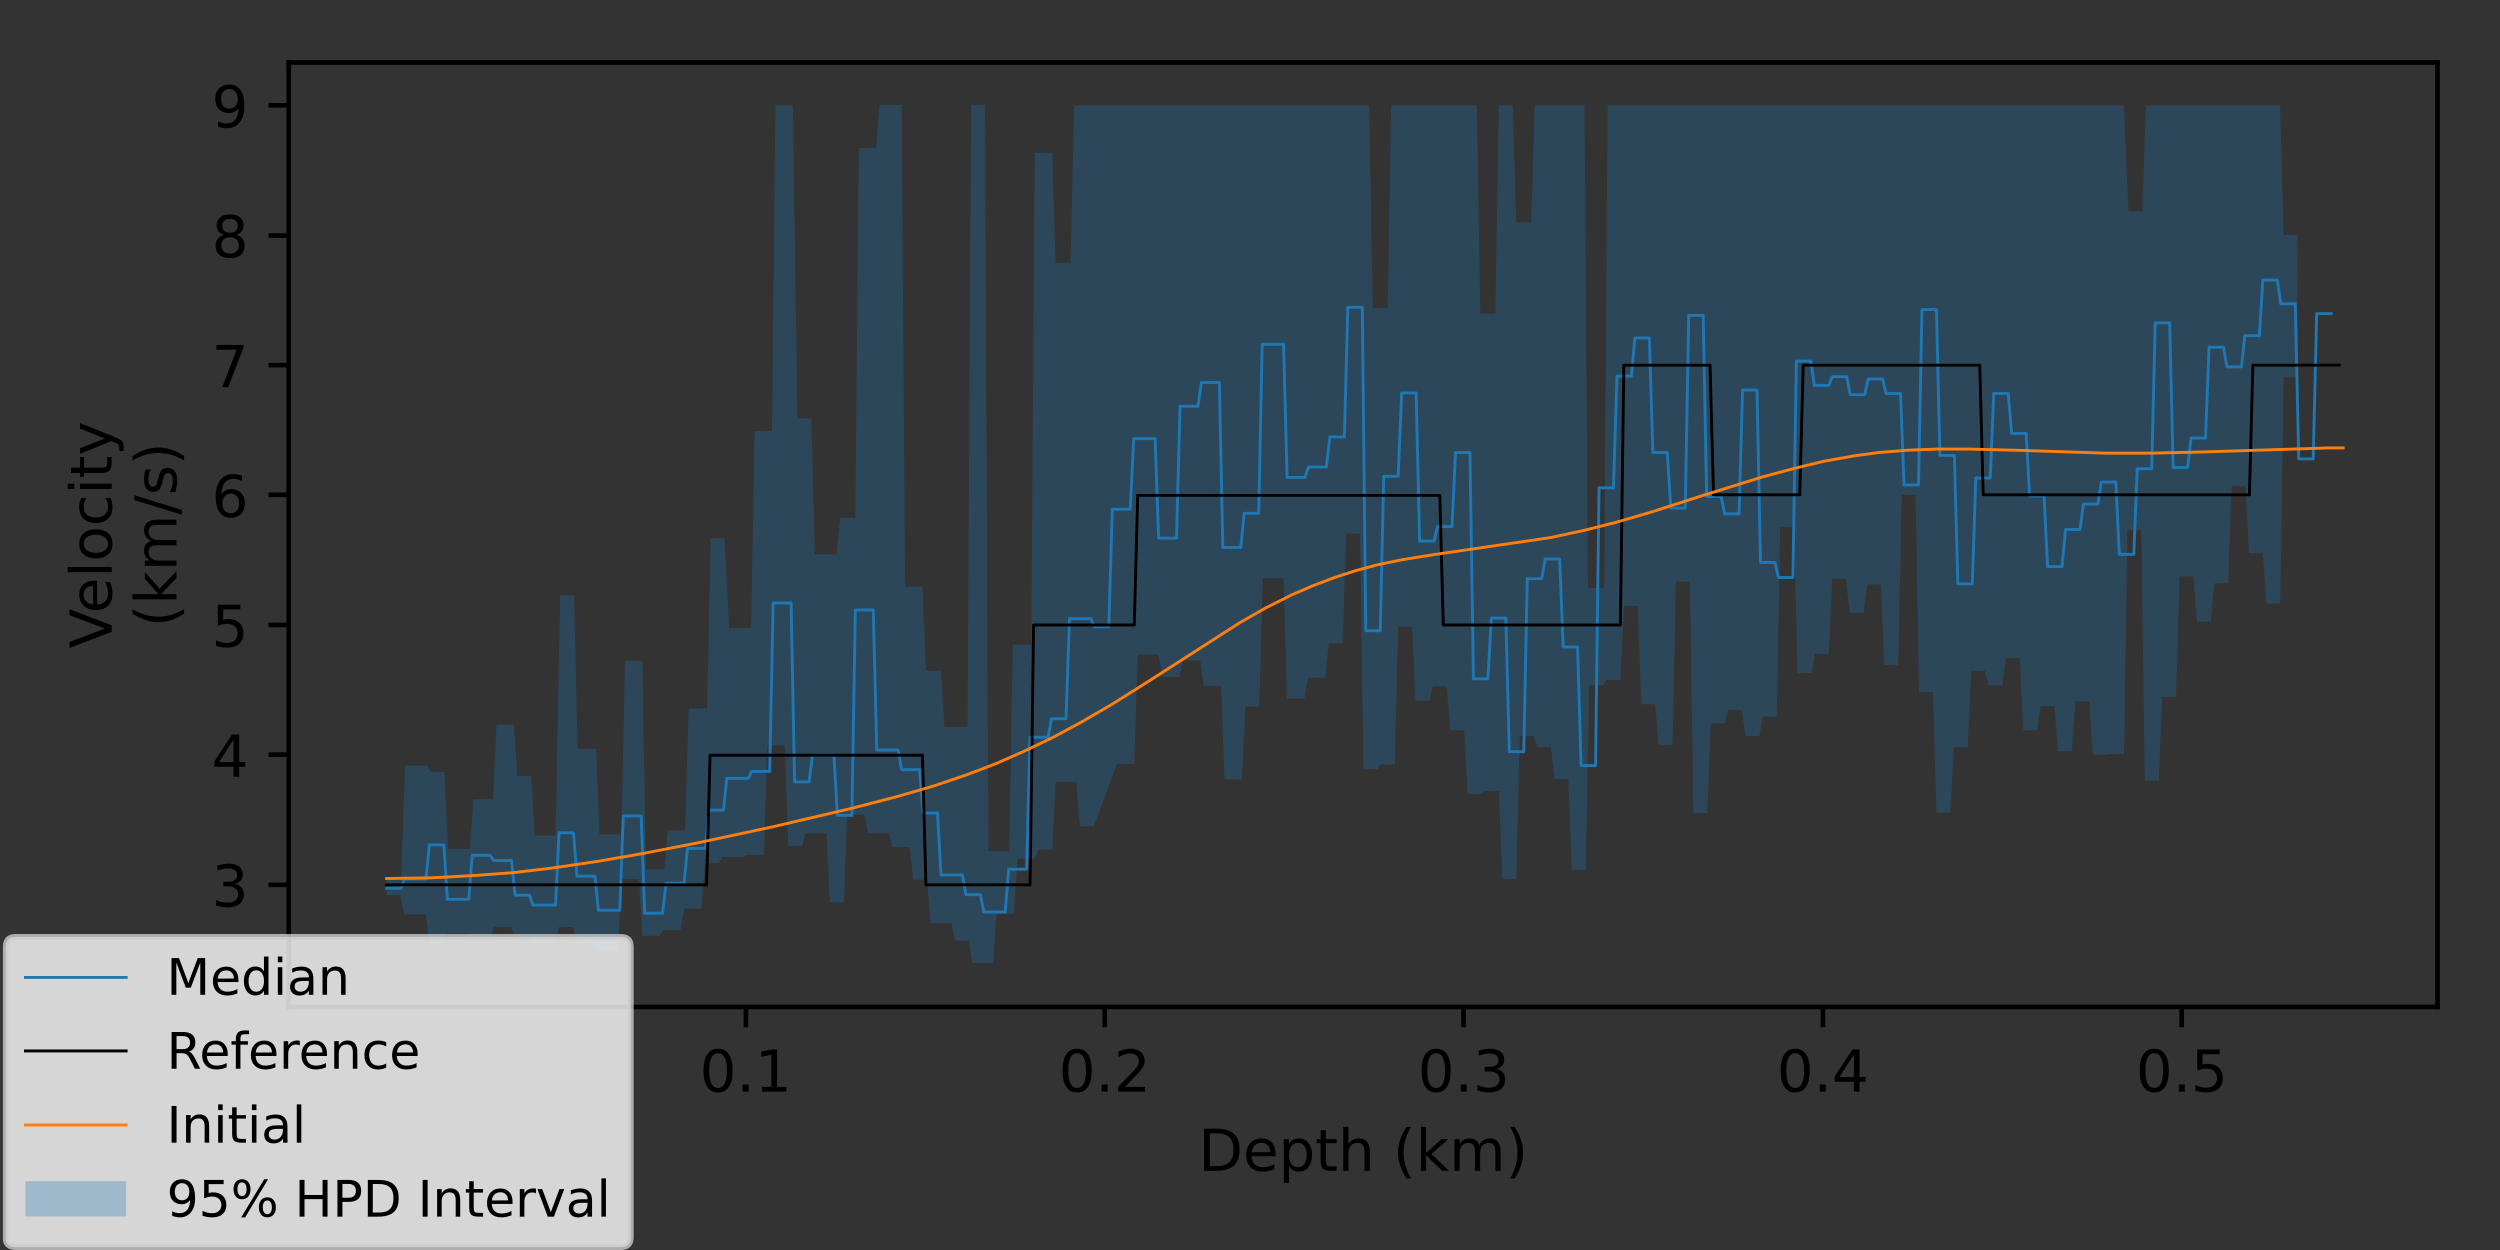 <?xml version="1.0" encoding="utf-8"?>
<!-- Generator: Adobe Illustrator 24.3.0, SVG Export Plug-In . SVG Version: 6.00 Build 0)  -->
<svg version="1.1" id="Layer_1" xmlns="http://www.w3.org/2000/svg" xmlns:xlink="http://www.w3.org/1999/xlink" x="0px" y="0px"
	 viewBox="0 0 432 216" style="enable-background:new 0 0 432 216;" xml:space="preserve">
<rect x="0" y="0" width="432" height="216" fill="#333333" stroke="none"/>
<style type="text/css">
	.st0{fill:none;}
	.st1{clip-path:url(#SVGID_2_);fill:#1F77B4;fill-opacity:0.3;}
	.st2{stroke:#000000;stroke-width:0.8;stroke-linejoin:round;}
	.st3{clip-path:url(#SVGID_4_);fill:none;stroke:#1F77B4;stroke-width:0.5;stroke-linecap:square;stroke-linejoin:round;}
	.st4{clip-path:url(#SVGID_6_);fill:none;stroke:#000000;stroke-width:0.5;stroke-linecap:square;stroke-linejoin:round;}
	.st5{clip-path:url(#SVGID_8_);fill:none;stroke:#FF7F0E;stroke-width:0.5;stroke-linecap:square;stroke-linejoin:round;}
	.st6{fill:none;stroke:#000000;stroke-width:0.8;stroke-linecap:square;}
	.st7{opacity:0.8;fill:#FFFFFF;stroke:#CCCCCC;enable-background:new    ;}
	.st8{fill:none;stroke:#1F77B4;stroke-width:0.5;stroke-linecap:square;stroke-linejoin:round;}
	.st9{fill:none;stroke:#000000;stroke-width:0.5;stroke-linecap:square;stroke-linejoin:round;}
	.st10{fill:none;stroke:#FF7F0E;stroke-width:0.5;stroke-linecap:square;stroke-linejoin:round;}
	.st11{opacity:0.3;fill:#1F77B4;enable-background:new    ;}
</style>
<g id="figure_1">
	<g id="patch_1">
		<path class="st0" d="M0,216h432V0H0V216z"/>
	</g>
	<g id="axes_1">
		<g id="patch_2">
			<path class="st0" d="M49.9,174h371.3V10.8H49.9V174z"/>
		</g>
		<g id="PolyCollection_1">
			<g>
				<defs>
					<rect id="SVGID_1_" x="49.9" y="10.8" width="371.3" height="163.2"/>
				</defs>
				<clipPath id="SVGID_2_">
					<use xlink:href="#SVGID_1_"  style="overflow:visible;"/>
				</clipPath>
				<path class="st1" d="M66.8,152v2.7h0.6h0.6h0.6h0.6l0.6,3.3h0.6h0.6h0.6h0.6H73h0.6l0.6,5h0.6h0.6h0.6h0.6l0.6-1.7H78h0.6h0.6
					h0.6h0.6h0.6l0.6,0.8h0.6H83h0.6h0.6h0.6l0.6-1.9h0.6h0.6h0.6h0.6h0.6l0.6,1.9h0.6h0.6h0.6h0.6l0.6,0.7h0.6h0.6h0.6h0.6h0.6H96
					l0.6-2.6h0.6h0.6h0.6h0.6l0.6,2.6h0.6h0.6h0.6h0.6h0.6l0.6,1.5h0.6h0.6h0.6h0.6h0.6h0.6l0.6-12.4h0.6h0.6h0.6h0.6h0.6l0.6,9.8
					h0.6h0.6h0.6h0.6h0.6l0.6-1h0.6h0.6h0.6h0.6h0.6l0.6-3.7h0.6h0.6h0.6h0.6h0.6l0.6-7.9h0.6h0.6h0.6h0.6l0.6-1h0.6h0.6h0.6h0.6
					h0.6h0.6l0.6-0.4h0.6h0.6h0.6h0.6h0.6l0.6-18.9h0.6h0.6h0.6h0.6h0.6l0.6,17.4h0.6h0.6h0.6h0.6l0.6-2.2h0.6h0.6h0.6h0.6h0.6h0.6
					l0.6,11.9h0.6h0.6h0.6h0.6l0.6-15.1h0.6h0.6h0.6h0.6h0.6l0.6,3.2h0.6h0.6h0.6h0.6h0.6h0.6l0.6,2.4h0.6h0.6h0.6h0.6h0.6l0.6,5.6
					h0.6h0.6h0.6h0.6l0.6,7.5h0.6h0.6h0.6h0.6h0.6h0.6l0.6,3h0.6h0.6h0.6h0.6l0.6,3.9h0.6h0.6h0.6h0.6h0.6h0.6l0.6-8.5h0.6h0.6h0.6
					h0.6h0.6l0.6-9.5h0.6h0.6h0.6h0.6h0.6l0.6-1.6h0.6h0.6h0.6h0.6l0.6-11.7h0.6h0.6h0.6h0.6h0.6h0.6l0.6,7.7h0.6h0.6h0.6h0.6
					L193,132h0.6h0.6h0.6h0.6h0.6l0.6-18.9h0.6h0.6h0.6h0.6h0.6h0.6l0.6,3.9h0.6h0.6h0.6h0.6h0.6l0.6-2.9h0.6h0.6h0.6h0.6h0.6
					l0.6,4.4h0.6h0.6h0.6h0.6h0.6l0.6,16.2h0.6h0.6h0.6h0.6h0.6l0.6-12.6h0.6h0.6h0.6h0.6l0.6-22.2h0.6h0.6h0.6h0.6h0.6h0.6
					l0.6,20.8h0.6h0.6h0.6h0.6h0.6l0.6-3.6h0.6h0.6h0.6h0.6h0.6l0.6-5.9h0.6h0.6h0.6h0.6l0.6-19h0.6h0.6h0.6h0.6l0.6,40.7h0.6h0.6
					h0.6h0.6l0.6-0.8h0.6h0.6h0.6h0.6l0.6-23.8h0.6h0.6h0.6h0.6l0.6,12.8h0.6h0.6h0.6h0.6l0.6-2.5h0.6h0.6h0.6h0.6l0.6,7.6h0.6h0.6
					h0.6h0.6l0.6,11h0.6h0.6h0.6h0.6l0.6-0.5h0.6h0.6h0.6h0.6l0.6,15.2h0.6h0.6h0.6h0.6l0.6-24.7h0.6h0.6h0.6h0.6l0.6,1.9h0.6h0.6
					h0.6h0.6l0.6,5.5h0.6h0.6h0.6h0.6l0.6,15.7h0.6h0.6h0.6h0.6l0.6-31.9h0.6h0.6h0.6h0.6l0.6-0.9h0.6h0.6h0.6h0.6l0.6-12.8h0.6h0.6
					h0.6h0.6l0.6,17h0.6h0.6h0.6h0.6l0.6,7h0.6h0.6h0.6h0.6l0.6-28.2h0.6h0.6h0.6h0.6l0.6,40h0.6h0.6h0.6h0.6l0.6-15.5h0.6h0.6h0.6
					h0.6l0.6-2.3h0.6h0.6h0.6h0.6l0.6,4.5h0.6h0.6h0.6h0.6l0.6-3.4h0.6h0.6h0.6h0.6l0.6-32.7h0.6h0.6h0.6h0.6l0.6,25.2h0.6h0.6h0.6
					h0.6l0.6-3.3h0.6h0.6h0.6h0.6l0.6-13h0.6h0.6h0.6h0.6l0.6,5.9h0.6h0.6h0.6h0.6l0.6-4.9h0.6h0.6h0.6h0.6l0.6,13.9h0.6h0.6h0.6
					h0.6l0.6-29.4h0.6h0.6h0.6h0.6l0.6,34.1h0.6h0.6h0.6h0.6l0.6,20.8h0.6h0.6h0.6h0.6l0.6-11.3h0.6h0.6h0.6h0.6l0.6-13.2h0.6h0.6
					h0.6h0.6l0.6,2.5h0.6h0.6h0.6h0.6l0.6-4.7h0.6h0.6h0.6h0.6l0.6,12.5h0.6h0.6h0.6h0.6l0.6-4.2h0.6h0.6h0.6h0.6l0.6,7.8h0.6h0.6
					h0.6h0.6l0.6-8.6h0.6h0.6h0.6h0.6l0.6,9.2h0.6h0.6h0.6h0.6l0.6-0.1h0.6h0.6h0.6h0.6l0.6-38.7h0.6h0.6h0.6h0.6l0.6,43.3h0.6h0.6
					h0.6h0.6l0.6-14.5h0.6h0.6h0.6h0.6l0.6-20.8h0.6h0.6h0.6h0.6l0.6,7.8h0.6h0.6h0.6h0.6l0.6-6.6h0.6h0.6h0.6h0.6l0.6-16.8h0.6h0.6
					h0.6h0.6l0.6,11.6h0.6h0.6h0.6h0.6l0.6,8.7h0.6h0.6h0.6h0.6l0.6-39.1h0.6h0.6h0.6h0.6V40.6l0,0h-0.6h-0.6h-0.6h-0.6l-0.6-22.4
					h-0.6H400h-0.6h-0.6l-0.6,0h-0.6h-0.6h-0.6h-0.6l-0.6,0h-0.6h-0.6h-0.6h-0.6l-0.6,0h-0.6h-0.6H390h-0.6l-0.6,0h-0.6h-0.6h-0.6
					h-0.6l-0.6,0h-0.6h-0.6h-0.6h-0.6l-0.6,0h-0.6h-0.6h-0.6h-0.6l-0.6,0h-0.6h-0.6h-0.6H377l-0.6,0h-0.6h-0.6h-0.6h-0.6l-0.6,0
					h-0.6H372h-0.6h-0.6l-0.6,18.3h-0.6h-0.6h-0.6h-0.6L367,18.2h-0.6h-0.6h-0.6h-0.6l-0.6,0h-0.6h-0.6h-0.6h-0.6l-0.6,0h-0.6h-0.6
					h-0.6h-0.6l-0.6,0h-0.6h-0.6h-0.6h-0.6l-0.6,0H354h-0.6h-0.6h-0.6l-0.6,0h-0.6h-0.6h-0.6H349l-0.6,0h-0.6h-0.6h-0.6h-0.6l-0.6,0
					h-0.6H344h-0.6h-0.6l-0.6,0h-0.6h-0.6h-0.6h-0.6l-0.6,0h-0.6h-0.6h-0.6h-0.6l-0.6,0h-0.6h-0.6h-0.6h-0.6l-0.6,0h-0.6h-0.6H331
					h-0.6l-0.6,0h-0.6h-0.6h-0.6h-0.6l-0.6,0H326h-0.6h-0.6h-0.6l-0.6,0h-0.6h-0.6h-0.6H321l-0.6,0h-0.6h-0.6h-0.6h-0.6l-0.6,0h-0.6
					h-0.6h-0.6h-0.6l-0.6,0h-0.6H313h-0.6h-0.6l-0.6,0h-0.6h-0.6h-0.6h-0.6l-0.6,0h-0.6h-0.6h-0.6h-0.6l-0.6,0h-0.6h-0.6H303h-0.6
					l-0.6,0h-0.6h-0.6h-0.6h-0.6l-0.6,0H298h-0.6h-0.6h-0.6l-0.6,0h-0.6h-0.6h-0.6h-0.6l-0.6,0h-0.6h-0.6h-0.6H290l-0.6,0h-0.6h-0.6
					h-0.6h-0.6l-0.6,0h-0.6H285h-0.6h-0.6l-0.6,0h-0.6h-0.6h-0.6h-0.6l-0.6,0h-0.6h-0.6h-0.6h-0.6l-0.6,83.4h-0.6h-0.6H275h-0.6
					l-0.6-83.4h-0.6h-0.6h-0.6h-0.6l-0.6,0h-0.6h-0.6h-0.6h-0.6l-0.6,0H267h-0.6h-0.6h-0.6l-0.6,20.2h-0.6h-0.6h-0.6H262l-0.6-20.2
					h-0.6h-0.6h-0.6h-0.6l-0.6,36h-0.6H257h-0.6h-0.6l-0.6-36h-0.6h-0.6h-0.6h-0.6l-0.6,0h-0.6h-0.6h-0.6h-0.6l-0.6,0h-0.6h-0.6
					h-0.6h-0.6l-0.6,0h-0.6h-0.6H244h-0.6l-0.6,0h-0.6h-0.6h-0.6h-0.6l-0.6,35H239h-0.6h-0.6h-0.6l-0.6-35h-0.6h-0.6h-0.6H234
					l-0.6,0h-0.6h-0.6h-0.6h-0.6l-0.6,0h-0.6H229h-0.6h-0.6h-0.6l-0.6,0h-0.6h-0.6h-0.6h-0.6h-0.6l-0.6,0h-0.6h-0.6H221h-0.6h-0.6
					h-0.6l-0.6,0h-0.6h-0.6h-0.6H216l-0.6,0h-0.6h-0.6h-0.6h-0.6h-0.6l-0.6,0H211h-0.6h-0.6h-0.6h-0.6l-0.6,0h-0.6h-0.6H206h-0.6
					h-0.6l-0.6,0h-0.6h-0.6h-0.6h-0.6h-0.6l-0.6,0h-0.6h-0.6h-0.6H198h-0.6h-0.6l-0.6,0h-0.6h-0.6h-0.6h-0.6H193l-0.6,0h-0.6h-0.6
					h-0.6h-0.6l-0.6,0h-0.6H188h-0.6h-0.6h-0.6h-0.6l-0.6,27.2h-0.6h-0.6H183h-0.6l-0.6-19h-0.6h-0.6h-0.6h-0.6h-0.6l-0.6,85h-0.6
					h-0.6h-0.6h-0.6H175l-0.6,35.7h-0.6h-0.6h-0.6h-0.6h-0.6h-0.6l-0.6-129h-0.6h-0.6h-0.6h-0.6l-0.6,107.5h-0.6h-0.6H165h-0.6h-0.6
					h-0.6l-0.6-9.7h-0.6h-0.6h-0.6H160l-0.6-14.5h-0.6h-0.6h-0.6h-0.6h-0.6l-0.6-83.3h-0.6h-0.6h-0.6h-0.6h-0.6H152l-0.6,7.5h-0.6
					h-0.6h-0.6h-0.6h-0.6l-0.6,63.9H147h-0.6h-0.6h-0.6l-0.6,6.3h-0.6h-0.6h-0.6H142h-0.6h-0.6l-0.6-23.5h-0.6h-0.6h-0.6h-0.6
					L137,18.2h-0.6h-0.6h-0.6h-0.6h-0.6l-0.6,56.3h-0.6h-0.6h-0.6h-0.6h-0.6l-0.6,34H129h-0.6h-0.6h-0.6h-0.6h-0.6L125.2,93h-0.6
					H124h-0.6h-0.6l-0.6,29.4h-0.6h-0.6h-0.6h-0.6H119l-0.6,21.1h-0.6h-0.6h-0.6h-0.6h-0.6l-0.6,6.7H114h-0.6h-0.6h-0.6h-0.6
					l-0.6-36h-0.6h-0.6h-0.6h-0.6h-0.6l-0.6,30h-0.6H106h-0.6h-0.6h-0.6h-0.6l-0.6-14.8h-0.6h-0.6H101h-0.6h-0.6l-0.6-26.5h-0.6
					h-0.6h-0.6h-0.6L96,144.4h-0.6h-0.6h-0.6h-0.6h-0.6h-0.6l-0.6-10.3h-0.6h-0.6h-0.6h-0.6l-0.6-8.9h-0.6h-0.6h-0.6h-0.6h-0.6
					l-0.6,12.9h-0.6h-0.6H83h-0.6h-0.6l-0.6,8.6h-0.6h-0.6h-0.6h-0.6H78h-0.6l-0.6-13.3h-0.6h-0.6h-0.6h-0.6l-0.6-1.1H73h-0.6h-0.6
					h-0.6h-0.6h-0.6L69.3,152h-0.6h-0.6h-0.6H66.8z"/>
			</g>
		</g>
		<g id="matplotlib.axis_1">
			<g id="xtick_2">
				<g id="line2d_2">
					<g>
						<g>
							<path id="mcd64586c97_1_" class="st2" d="M128.9,174v3.5"/>
						</g>
					</g>
				</g>
				<g id="text_2">
					<g transform="translate(120.901 188.638)scale(0.1 -0.1)">
						<g>
							<path id="DejaVuSans-48_2_" d="M31.8,66.4c-5.1,0-8.9-2.5-11.5-7.5c-2.6-5-3.8-12.5-3.8-22.5c0-10,1.3-17.5,3.8-22.5
								c2.6-5,6.4-7.5,11.5-7.5c5.1,0,8.9,2.5,11.5,7.5c2.6,5,3.8,12.5,3.8,22.5c0,10-1.3,17.5-3.8,22.5
								C40.7,63.9,36.9,66.4,31.8,66.4z M31.8,74.2c8.2,0,14.4-3.2,18.7-9.7c4.3-6.5,6.5-15.8,6.5-28.1c0-12.3-2.2-21.6-6.5-28.1
								C46.2,1.8,40-1.4,31.8-1.4c-8.2,0-14.4,3.2-18.7,9.7c-4.3,6.5-6.5,15.8-6.5,28.1c0,12.3,2.2,21.7,6.5,28.1
								C17.4,71,23.6,74.2,31.8,74.2z"/>
						</g>
						<g>
							<path id="DejaVuSans-46_1_" d="M74.3,12.4h10.3V0H74.3V12.4z"/>
						</g>
						<g>
							<path id="DejaVuSans-49" d="M107.8,8.3h16.1v55.6l-17.5-3.5v9l17.4,3.5h9.9V8.3h16.1V0h-42V8.3z"/>
						</g>
					</g>
				</g>
			</g>
			<g id="xtick_3">
				<g id="line2d_3">
					<g>
						<g>
							<path id="mcd64586c97_2_" class="st2" d="M190.9,174v3.5"/>
						</g>
					</g>
				</g>
				<g id="text_3">
					<g transform="translate(182.944 188.638)scale(0.1 -0.1)">
						<g>
							<path id="DejaVuSans-48_3_" d="M31.8,66.4c-5.1,0-8.9-2.5-11.5-7.5c-2.6-5-3.8-12.5-3.8-22.5c0-10,1.3-17.5,3.8-22.5
								c2.6-5,6.4-7.5,11.5-7.5c5.1,0,8.9,2.5,11.5,7.5c2.6,5,3.8,12.5,3.8,22.5c0,10-1.3,17.5-3.8,22.5
								C40.7,63.9,36.9,66.4,31.8,66.4z M31.8,74.2c8.2,0,14.4-3.2,18.7-9.7c4.3-6.5,6.5-15.8,6.5-28.1c0-12.3-2.2-21.6-6.5-28.1
								C46.2,1.8,40-1.4,31.8-1.4c-8.2,0-14.4,3.2-18.7,9.7c-4.3,6.5-6.5,15.8-6.5,28.1c0,12.3,2.2,21.7,6.5,28.1
								C17.4,71,23.6,74.2,31.8,74.2z"/>
						</g>
						<g>
							<path id="DejaVuSans-46_2_" d="M74.3,12.4h10.3V0H74.3V12.4z"/>
						</g>
						<g>
							<path id="DejaVuSans-50" d="M114.6,8.3H149V0h-46.3v8.3c3.7,3.9,8.8,9.1,15.3,15.6c6.5,6.5,10.5,10.7,12.2,12.6
								c3.2,3.5,5.4,6.5,6.6,9c1.3,2.5,1.9,4.9,1.9,7.3c0,3.9-1.4,7-4.1,9.5c-2.7,2.4-6.3,3.7-10.6,3.7c-3.1,0-6.4-0.5-9.8-1.6
								c-3.4-1.1-7.1-2.7-11-4.9v10c4,1.6,7.7,2.8,11.1,3.6c3.5,0.8,6.6,1.2,9.5,1.2c7.6,0,13.6-1.9,18.1-5.7
								c4.5-3.8,6.7-8.8,6.7-15.1c0-3-0.6-5.8-1.7-8.5c-1.1-2.7-3.2-5.8-6.1-9.5c-0.8-0.9-3.4-3.7-7.8-8.2
								C128.7,22.7,122.5,16.4,114.6,8.3z"/>
						</g>
					</g>
				</g>
			</g>
			<g id="xtick_4">
				<g id="line2d_4">
					<g>
						<g>
							<path id="mcd64586c97_3_" class="st2" d="M252.9,174v3.5"/>
						</g>
					</g>
				</g>
				<g id="text_4">
					<g transform="translate(244.988 188.638)scale(0.1 -0.1)">
						<g>
							<path id="DejaVuSans-48_4_" d="M31.8,66.4c-5.1,0-8.9-2.5-11.5-7.5c-2.6-5-3.8-12.5-3.8-22.5c0-10,1.3-17.5,3.8-22.5
								c2.6-5,6.4-7.5,11.5-7.5c5.1,0,8.9,2.5,11.5,7.5c2.6,5,3.8,12.5,3.8,22.5c0,10-1.3,17.5-3.8,22.5
								C40.7,63.9,36.9,66.4,31.8,66.4z M31.8,74.2c8.2,0,14.4-3.2,18.7-9.7c4.3-6.5,6.5-15.8,6.5-28.1c0-12.3-2.2-21.6-6.5-28.1
								C46.2,1.8,40-1.4,31.8-1.4c-8.2,0-14.4,3.2-18.7,9.7c-4.3,6.5-6.5,15.8-6.5,28.1c0,12.3,2.2,21.7,6.5,28.1
								C17.4,71,23.6,74.2,31.8,74.2z"/>
						</g>
						<g>
							<path id="DejaVuSans-46_3_" d="M74.3,12.4h10.3V0H74.3V12.4z"/>
						</g>
						<g>
							<path id="DejaVuSans-51" d="M136,39.3c4.7-1,8.4-3.1,11-6.3c2.7-3.2,4-7.1,4-11.8c0-7.2-2.5-12.8-7.4-16.7
								c-4.9-3.9-12-5.9-21.1-5.9c-3.1,0-6.2,0.3-9.4,0.9c-3.2,0.6-6.6,1.5-10,2.7v9.5c2.7-1.6,5.7-2.8,9-3.6
								c3.3-0.8,6.7-1.2,10.2-1.2c6.2,0,10.9,1.2,14.1,3.7s4.9,6,4.9,10.6c0,4.3-1.5,7.7-4.5,10.1c-3,2.4-7.2,3.6-12.6,3.6h-8.5V43
								h8.9c4.8,0,8.6,1,11.1,2.9s3.9,4.7,3.9,8.4c0,3.7-1.3,6.6-4,8.6c-2.6,2-6.4,3-11.4,3c-2.7,0-5.6-0.3-8.7-0.9
								c-3.1-0.6-6.5-1.5-10.2-2.7v8.8c3.8,1,7.3,1.8,10.5,2.3c3.3,0.5,6.4,0.8,9.3,0.8c7.5,0,13.4-1.7,17.8-5.1
								c4.4-3.4,6.5-8,6.5-13.8c0-4-1.2-7.5-3.5-10.2S140.2,40.4,136,39.3z"/>
						</g>
					</g>
				</g>
			</g>
			<g id="xtick_5">
				<g id="line2d_5">
					<g>
						<g>
							<path id="mcd64586c97_4_" class="st2" d="M315,174v3.5"/>
						</g>
					</g>
				</g>
				<g id="text_5">
					<g transform="translate(307.031 188.638)scale(0.1 -0.1)">
						<g>
							<path id="DejaVuSans-48_5_" d="M31.8,66.4c-5.1,0-8.9-2.5-11.5-7.5c-2.6-5-3.8-12.5-3.8-22.5c0-10,1.3-17.5,3.8-22.5
								c2.6-5,6.4-7.5,11.5-7.5c5.1,0,8.9,2.5,11.5,7.5c2.6,5,3.8,12.5,3.8,22.5c0,10-1.3,17.5-3.8,22.5
								C40.7,63.9,36.9,66.4,31.8,66.4z M31.8,74.2c8.2,0,14.4-3.2,18.7-9.7c4.3-6.5,6.5-15.8,6.5-28.1c0-12.3-2.2-21.6-6.5-28.1
								C46.2,1.8,40-1.4,31.8-1.4c-8.2,0-14.4,3.2-18.7,9.7c-4.3,6.5-6.5,15.8-6.5,28.1c0,12.3,2.2,21.7,6.5,28.1
								C17.4,71,23.6,74.2,31.8,74.2z"/>
						</g>
						<g>
							<path id="DejaVuSans-46_4_" d="M74.3,12.4h10.3V0H74.3V12.4z"/>
						</g>
						<g>
							<path id="DejaVuSans-52" d="M133.2,64.3l-24.9-38.9h24.9V64.3z M130.6,72.9H143V25.4h10.4v-8.2H143V0h-9.8v17.2h-32.9v9.5
								L130.6,72.9z"/>
						</g>
					</g>
				</g>
			</g>
			<g id="xtick_6">
				<g id="line2d_6">
					<g>
						<g>
							<path id="mcd64586c97_5_" class="st2" d="M377,174v3.5"/>
						</g>
					</g>
				</g>
				<g id="text_6">
					<g transform="translate(369.074 188.638)scale(0.1 -0.1)">
						<g>
							<path id="DejaVuSans-48_6_" d="M31.8,66.4c-5.1,0-8.9-2.5-11.5-7.5c-2.6-5-3.8-12.5-3.8-22.5c0-10,1.3-17.5,3.8-22.5
								c2.6-5,6.4-7.5,11.5-7.5c5.1,0,8.9,2.5,11.5,7.5c2.6,5,3.8,12.5,3.8,22.5c0,10-1.3,17.5-3.8,22.5
								C40.7,63.9,36.9,66.4,31.8,66.4z M31.8,74.2c8.2,0,14.4-3.2,18.7-9.7c4.3-6.5,6.5-15.8,6.5-28.1c0-12.3-2.2-21.6-6.5-28.1
								C46.2,1.8,40-1.4,31.8-1.4c-8.2,0-14.4,3.2-18.7,9.7c-4.3,6.5-6.5,15.8-6.5,28.1c0,12.3,2.2,21.7,6.5,28.1
								C17.4,71,23.6,74.2,31.8,74.2z"/>
						</g>
						<g>
							<path id="DejaVuSans-46_5_" d="M74.3,12.4h10.3V0H74.3V12.4z"/>
						</g>
						<g>
							<path id="DejaVuSans-53" d="M106.2,72.9h38.7v-8.3h-29.7V46.7c1.4,0.5,2.9,0.9,4.3,1.1c1.4,0.2,2.9,0.4,4.3,0.4
								c8.1,0,14.6-2.2,19.3-6.7c4.8-4.5,7.1-10.5,7.1-18.1c0-7.8-2.4-13.9-7.3-18.3c-4.9-4.3-11.8-6.5-20.7-6.5
								c-3.1,0-6.2,0.3-9.4,0.8c-3.2,0.5-6.4,1.3-9.8,2.3v9.9c2.9-1.6,6-2.8,9.1-3.6s6.4-1.2,9.9-1.2c5.6,0,10.1,1.5,13.4,4.4
								c3.3,3,4.9,7,4.9,12.1c0,5.1-1.6,9.1-4.9,12c-3.3,3-7.7,4.5-13.4,4.5c-2.6,0-5.3-0.3-7.9-0.9c-2.6-0.6-5.3-1.5-8-2.7V72.9z"
								/>
						</g>
					</g>
				</g>
			</g>
			<g id="text_7">
				<g transform="translate(207.081 202.317)scale(0.1 -0.1)">
					<g>
						<path id="DejaVuSans-68" d="M19.7,64.8V8.1h11.9c10.1,0,17.4,2.3,22.1,6.8c4.7,4.6,7,11.8,7,21.6c0,9.8-2.3,16.9-7,21.5
							s-12,6.8-22.1,6.8H19.7z M9.8,72.9h20.3c14.1,0,24.5-2.9,31.1-8.8c6.6-5.9,9.9-15.1,9.9-27.6c0-12.6-3.3-21.8-10-27.7
							c-6.6-5.9-17-8.8-31-8.8H9.8V72.9z"/>
					</g>
					<g>
						<path id="DejaVuSans-101" d="M133.2,29.6v-4.4H91.9c0.4-6.2,2.3-10.9,5.6-14.1s8-4.9,13.9-4.9c3.4,0,6.8,0.4,10,1.3
							c3.2,0.8,6.5,2.1,9.7,3.8V2.8c-3.2-1.4-6.5-2.4-9.9-3.1c-3.4-0.7-6.8-1.1-10.3-1.1c-8.7,0-15.6,2.5-20.7,7.6
							c-5.1,5.1-7.6,12-7.6,20.6c0,8.9,2.4,16,7.3,21.3c4.8,5.3,11.4,7.9,19.6,7.9c7.4,0,13.2-2.4,17.5-7.1
							C131.1,44.2,133.2,37.7,133.2,29.6z M124.2,32.2c-0.1,4.9-1.4,8.8-4.1,11.8c-2.7,2.9-6.2,4.4-10.7,4.4c-5,0-9-1.4-12-4.3
							s-4.7-6.8-5.2-12L124.2,32.2z"/>
					</g>
					<g>
						<path id="DejaVuSans-112" d="M156.6,8.2v-29h-9v75.5h9v-8.3c1.9,3.3,4.3,5.7,7.2,7.2c2.9,1.6,6.3,2.4,10.3,2.4
							c6.6,0,12-2.6,16.2-7.9c4.2-5.3,6.2-12.2,6.2-20.8s-2.1-15.5-6.2-20.8c-4.1-5.3-9.5-7.9-16.2-7.9c-4,0-7.4,0.8-10.3,2.4
							C160.9,2.5,158.5,5,156.6,8.2z M187.2,27.3c0,6.6-1.4,11.8-4.1,15.5s-6.5,5.6-11.2,5.6c-4.8,0-8.5-1.9-11.2-5.6
							s-4.1-8.9-4.1-15.5s1.4-11.8,4.1-15.5s6.5-5.6,11.2-5.6c4.8,0,8.5,1.9,11.2,5.6S187.2,20.7,187.2,27.3z"/>
					</g>
					<g>
						<path id="DejaVuSans-116" d="M220.3,70.2V54.7h18.5v-7h-18.5V18c0-4.5,0.6-7.3,1.8-8.6s3.7-1.9,7.5-1.9h9.2V0h-9.2
							c-6.9,0-11.7,1.3-14.4,3.9c-2.6,2.6-4,7.3-4,14.1v29.7h-6.6v7h6.6v15.5H220.3z"/>
					</g>
					<g>
						<path id="DejaVuSans-104" d="M296.1,33V0h-9v32.7c0,5.2-1,9-3,11.6c-2,2.6-5,3.9-9.1,3.9c-4.9,0-8.7-1.5-11.5-4.6
							c-2.8-3.1-4.2-7.3-4.2-12.6V0h-9v76h9V46.2c2.2,3.3,4.7,5.8,7.6,7.4c2.9,1.6,6.3,2.4,10.1,2.4c6.3,0,11-1.9,14.3-5.8
							C294.5,46.3,296.1,40.6,296.1,33z"/>
					</g>
					<g>
						<path id="DejaVuSans-32" d="M304.6,0"/>
					</g>
					<g>
						<path id="DejaVuSans-40" d="M367.4,75.9c-4.4-7.5-7.6-14.9-9.7-22.2c-2.1-7.3-3.2-14.7-3.2-22.3c0-7.5,1.1-15,3.2-22.3
							s5.4-14.8,9.7-22.3h-7.8c-4.9,7.7-8.5,15.2-11,22.6s-3.6,14.7-3.6,22c0,7.3,1.2,14.6,3.6,21.9c2.4,7.4,6.1,14.9,11,22.6H367.4
							z"/>
					</g>
					<g>
						<path id="DejaVuSans-107" d="M384.5,76h9V31.1l26.8,23.6h11.5l-29-25.6L433,0h-11.7l-27.8,26.7V0h-9V76z"/>
					</g>
					<g>
						<path id="DejaVuSans-109" d="M485.3,44.2c2.3,4,4.9,7,8.1,8.9s6.8,2.9,11,2.9c5.7,0,10.1-2,13.2-6c3.1-4,4.6-9.6,4.6-17V0h-9
							v32.7c0,5.2-0.9,9.1-2.8,11.7c-1.9,2.5-4.7,3.8-8.5,3.8c-4.7,0-8.3-1.5-11-4.6c-2.7-3.1-4-7.3-4-12.6V0h-9v32.7
							c0,5.3-0.9,9.2-2.8,11.7c-1.9,2.5-4.7,3.8-8.6,3.8c-4.6,0-8.2-1.6-11-4.7c-2.7-3.1-4-7.3-4-12.6V0h-9v54.7h9v-8.5
							c2.1,3.4,4.5,5.8,7.4,7.4c2.9,1.6,6.3,2.4,10.2,2.4c4,0,7.4-1,10.1-3C481.9,51,484,48,485.3,44.2z"/>
					</g>
					<g>
						<path id="DejaVuSans-41" d="M538.7,75.9h7.8c4.9-7.7,8.5-15.2,11-22.6c2.4-7.4,3.6-14.7,3.6-21.9c0-7.3-1.2-14.6-3.6-22
							s-6.1-14.9-11-22.6h-7.8c4.3,7.5,7.6,14.9,9.7,22.3s3.2,14.8,3.2,22.3c0,7.5-1.1,14.9-3.2,22.3
							C546.3,61,543.1,68.4,538.7,75.9z"/>
					</g>
				</g>
			</g>
		</g>
		<g id="matplotlib.axis_2">
			<g id="ytick_1">
				<g id="line2d_7">
					<g>
						<g>
							<path id="m8a3103171c" class="st2" d="M49.9,152.9h-3.5"/>
						</g>
					</g>
				</g>
				<g id="text_8">
					<g transform="translate(36.572 156.66)scale(0.1 -0.1)">
						<g>
							<path id="DejaVuSans-51_1_" d="M40.6,39.3c4.7-1,8.4-3.1,11-6.3c2.7-3.2,4-7.1,4-11.8c0-7.2-2.5-12.8-7.4-16.7
								c-4.9-3.9-12-5.9-21.1-5.9c-3.1,0-6.2,0.3-9.4,0.9S11.1,1,7.6,2.2v9.5c2.7-1.6,5.7-2.8,9-3.6c3.3-0.8,6.7-1.2,10.2-1.2
								c6.2,0,10.9,1.2,14.1,3.7s4.9,6,4.9,10.6c0,4.3-1.5,7.7-4.5,10.1c-3,2.4-7.2,3.6-12.6,3.6h-8.5V43h8.9c4.8,0,8.6,1,11.1,2.9
								s3.9,4.7,3.9,8.4c0,3.7-1.3,6.6-4,8.6c-2.6,2-6.4,3-11.4,3c-2.7,0-5.6-0.3-8.7-0.9c-3.1-0.6-6.5-1.5-10.2-2.7v8.8
								c3.8,1,7.3,1.8,10.5,2.3s6.4,0.8,9.3,0.8c7.5,0,13.4-1.7,17.8-5.1c4.4-3.4,6.5-8,6.5-13.8c0-4-1.2-7.5-3.5-10.2
								S44.8,40.4,40.6,39.3z"/>
						</g>
					</g>
				</g>
			</g>
			<g id="ytick_2">
				<g id="line2d_8">
					<g>
						<g>
							<path id="m8a3103171c_1_" class="st2" d="M49.9,130.4h-3.5"/>
						</g>
					</g>
				</g>
				<g id="text_9">
					<g transform="translate(36.572 134.22)scale(0.1 -0.1)">
						<g>
							<path id="DejaVuSans-52_1_" d="M37.8,64.3L12.9,25.4h24.9V64.3z M35.2,72.9h12.4V25.4H58v-8.2H47.6V0h-9.8v17.2H4.9v9.5
								L35.2,72.9z"/>
						</g>
					</g>
				</g>
			</g>
			<g id="ytick_3">
				<g id="line2d_9">
					<g>
						<g>
							<path id="m8a3103171c_2_" class="st2" d="M49.9,108h-3.5"/>
						</g>
					</g>
				</g>
				<g id="text_10">
					<g transform="translate(36.572 111.78)scale(0.1 -0.1)">
						<g>
							<path id="DejaVuSans-53_1_" d="M10.8,72.9h38.7v-8.3H19.8V46.7c1.4,0.5,2.9,0.9,4.3,1.1c1.4,0.2,2.9,0.4,4.3,0.4
								c8.1,0,14.6-2.2,19.3-6.7c4.8-4.5,7.1-10.5,7.1-18.1c0-7.8-2.4-13.9-7.3-18.3c-4.9-4.3-11.8-6.5-20.7-6.5
								c-3.1,0-6.2,0.3-9.4,0.8c-3.2,0.5-6.4,1.3-9.8,2.3v9.9c2.9-1.6,6-2.8,9.1-3.6s6.4-1.2,9.9-1.2c5.6,0,10.1,1.5,13.4,4.4
								c3.3,3,4.9,7,4.9,12.1c0,5.1-1.6,9.1-4.9,12c-3.3,3-7.7,4.5-13.4,4.5c-2.6,0-5.3-0.3-7.9-0.9c-2.6-0.6-5.3-1.5-8-2.7V72.9z"
								/>
						</g>
					</g>
				</g>
			</g>
			<g id="ytick_4">
				<g id="line2d_10">
					<g>
						<g>
							<path id="m8a3103171c_3_" class="st2" d="M49.9,85.5h-3.5"/>
						</g>
					</g>
				</g>
				<g id="text_11">
					<g transform="translate(36.572 89.339)scale(0.1 -0.1)">
						<g>
							<path id="DejaVuSans-54" d="M33,40.4c-4.4,0-7.9-1.5-10.5-4.5c-2.6-3-3.9-7.2-3.9-12.4c0-5.2,1.3-9.4,3.9-12.4
								c2.6-3,6.1-4.6,10.5-4.6s7.9,1.5,10.5,4.6c2.6,3.1,3.9,7.2,3.9,12.4c0,5.3-1.3,9.4-3.9,12.4C40.9,38.9,37.4,40.4,33,40.4z
								 M52.6,71.3v-9c-2.5,1.2-5,2.1-7.5,2.7c-2.5,0.6-5,0.9-7.5,0.9c-6.5,0-11.5-2.2-14.9-6.6c-3.4-4.4-5.4-11-5.9-19.9
								c1.9,2.8,4.3,5,7.2,6.5c2.9,1.5,6.1,2.3,9.6,2.3c7.3,0,13.1-2.2,17.4-6.7c4.3-4.4,6.4-10.5,6.4-18.1c0-7.5-2.2-13.5-6.6-18
								C46.3,0.8,40.4-1.4,33-1.4c-8.4,0-14.9,3.2-19.3,9.7C9.2,14.7,7,24.1,7,36.4c0,11.5,2.7,20.7,8.2,27.6
								c5.5,6.9,12.8,10.3,22,10.3c2.5,0,5-0.2,7.5-0.7S49.9,72.3,52.6,71.3z"/>
						</g>
					</g>
				</g>
			</g>
			<g id="ytick_5">
				<g id="line2d_11">
					<g>
						<g>
							<path id="m8a3103171c_4_" class="st2" d="M49.9,63.1h-3.5"/>
						</g>
					</g>
				</g>
				<g id="text_12">
					<g transform="translate(36.572 66.899)scale(0.1 -0.1)">
						<g>
							<path id="DejaVuSans-55" d="M8.2,72.9h46.9v-4.2L28.6,0H18.3l24.9,64.6h-35V72.9z"/>
						</g>
					</g>
				</g>
			</g>
			<g id="ytick_6">
				<g id="line2d_12">
					<g>
						<g>
							<path id="m8a3103171c_5_" class="st2" d="M49.9,40.7h-3.5"/>
						</g>
					</g>
				</g>
				<g id="text_13">
					<g transform="translate(36.572 44.459)scale(0.1 -0.1)">
						<g>
							<path id="DejaVuSans-56" d="M31.8,34.6c-4.7,0-8.4-1.3-11.1-3.8c-2.7-2.5-4-6-4-10.3c0-4.4,1.3-7.8,4-10.4
								c2.7-2.5,6.4-3.8,11.1-3.8s8.4,1.3,11.1,3.8c2.7,2.5,4.1,6,4.1,10.3c0,4.4-1.3,7.8-4,10.3C40.2,33.4,36.5,34.6,31.8,34.6z
								 M21.9,38.8c-4.2,1-7.5,3-9.9,5.9c-2.4,2.9-3.5,6.4-3.5,10.6c0,5.8,2.1,10.4,6.2,13.8c4.2,3.4,9.8,5.1,17.1,5.1
								c7.3,0,13-1.7,17.1-5.1s6.2-8,6.2-13.8c0-4.2-1.2-7.7-3.5-10.6c-2.4-2.9-5.6-4.9-9.8-5.9c4.8-1.1,8.4-3.3,11.1-6.5
								c2.7-3.2,4-7.2,4-11.8c0-7.1-2.2-12.5-6.5-16.3C46,0.5,39.8-1.4,31.8-1.4c-8,0-14.2,1.9-18.5,5.7C8.9,8,6.8,13.4,6.8,20.5
								c0,4.6,1.3,8.6,4,11.8C13.5,35.5,17.2,37.7,21.9,38.8z M18.3,54.4c0-3.8,1.2-6.7,3.5-8.8c2.4-2.1,5.7-3.2,9.9-3.2
								c4.2,0,7.6,1.1,9.9,3.2c2.4,2.1,3.6,5.1,3.6,8.8c0,3.8-1.2,6.7-3.6,8.8c-2.4,2.1-5.7,3.2-9.9,3.2c-4.3,0-7.6-1.1-9.9-3.2
								C19.5,61.1,18.3,58.2,18.3,54.4z"/>
						</g>
					</g>
				</g>
			</g>
			<g id="ytick_7">
				<g id="line2d_13">
					<g>
						<g>
							<path id="m8a3103171c_6_" class="st2" d="M49.9,18.2h-3.5"/>
						</g>
					</g>
				</g>
				<g id="text_14">
					<g transform="translate(36.572 22.019)scale(0.1 -0.1)">
						<g>
							<path id="DejaVuSans-57" d="M11,1.5v9c2.5-1.2,5-2.1,7.5-2.7c2.5-0.6,5-0.9,7.5-0.9c6.5,0,11.5,2.2,14.9,6.6
								c3.4,4.4,5.4,11,5.9,20c-1.9-2.8-4.3-5-7.2-6.5c-2.9-1.5-6.1-2.3-9.6-2.3c-7.3,0-13.1,2.2-17.3,6.6
								c-4.3,4.4-6.4,10.5-6.4,18.1c0,7.5,2.2,13.5,6.6,18c4.4,4.5,10.3,6.8,17.7,6.8c8.4,0,14.9-3.2,19.3-9.7
								c4.4-6.5,6.7-15.8,6.7-28.1c0-11.5-2.7-20.7-8.2-27.5C43,2,35.6-1.4,26.4-1.4c-2.5,0-5,0.2-7.5,0.7C16.4-0.2,13.7,0.5,11,1.5
								z M30.6,32.4c4.4,0,7.9,1.5,10.5,4.5c2.6,3,3.9,7.2,3.9,12.5c0,5.2-1.3,9.4-3.9,12.4c-2.6,3-6.1,4.6-10.5,4.6
								s-7.9-1.5-10.5-4.6c-2.6-3-3.9-7.2-3.9-12.4c0-5.3,1.3-9.4,3.9-12.5C22.7,33.9,26.2,32.4,30.6,32.4z"/>
						</g>
					</g>
				</g>
			</g>
			<g id="text_15">
				<g transform="translate(19.294 112.036)rotate(-90)scale(0.1 -0.1)">
					<g>
						<path id="DejaVuSans-86" d="M28.6,0L0.8,72.9h10.3l23.1-61.4l23.1,61.4h10.3L39.8,0H28.6z"/>
					</g>
					<g>
						<path id="DejaVuSans-101_1_" d="M116.9,29.6v-4.4H75.5c0.4-6.2,2.3-10.9,5.6-14.1c3.3-3.2,8-4.9,13.9-4.9
							c3.4,0,6.8,0.4,10,1.3c3.2,0.8,6.5,2.1,9.7,3.8V2.8c-3.2-1.4-6.5-2.4-9.9-3.1c-3.4-0.7-6.8-1.1-10.3-1.1
							c-8.7,0-15.6,2.5-20.7,7.6c-5.1,5.1-7.6,12-7.6,20.6c0,8.9,2.4,16,7.3,21.3C78.3,53.4,84.8,56,93,56c7.4,0,13.2-2.4,17.5-7.1
							C114.7,44.2,116.9,37.7,116.9,29.6z M107.9,32.2c-0.1,4.9-1.4,8.8-4.1,11.8c-2.7,2.9-6.2,4.4-10.7,4.4c-5,0-9-1.4-12-4.3
							c-3-2.8-4.7-6.8-5.2-12L107.9,32.2z"/>
					</g>
					<g>
						<path id="DejaVuSans-108" d="M131.6,76h9V0h-9V76z"/>
					</g>
					<g>
						<path id="DejaVuSans-111" d="M180.6,48.4c-4.8,0-8.6-1.9-11.4-5.6c-2.8-3.8-4.2-8.9-4.2-15.5s1.4-11.7,4.2-15.5
							c2.8-3.8,6.6-5.6,11.5-5.6c4.8,0,8.6,1.9,11.4,5.7c2.8,3.8,4.2,8.9,4.2,15.4c0,6.5-1.4,11.6-4.2,15.4
							C189.2,46.5,185.4,48.4,180.6,48.4z M180.6,56c7.8,0,13.9-2.5,18.4-7.6c4.5-5.1,6.7-12.1,6.7-21.1c0-8.9-2.2-16-6.7-21.1
							c-4.5-5.1-10.6-7.6-18.4-7.6c-7.8,0-14,2.5-18.4,7.6c-4.4,5.1-6.7,12.1-6.7,21.1c0,9,2.2,16,6.7,21.1
							C166.6,53.5,172.7,56,180.6,56z"/>
					</g>
					<g>
						<path id="DejaVuSans-99" d="M259.9,52.6v-8.4c-2.5,1.4-5.1,2.5-7.6,3.2c-2.6,0.7-5.1,1-7.7,1c-5.8,0-10.4-1.8-13.6-5.5
							c-3.2-3.7-4.8-8.9-4.8-15.5s1.6-11.9,4.8-15.6c3.2-3.7,7.8-5.5,13.6-5.5c2.6,0,5.2,0.3,7.7,1c2.6,0.7,5.1,1.8,7.6,3.2V2.1
							c-2.5-1.2-5.1-2-7.8-2.6c-2.7-0.6-5.5-0.9-8.6-0.9c-8.2,0-14.8,2.6-19.6,7.8c-4.8,5.2-7.3,12.2-7.3,21c0,8.9,2.4,15.9,7.3,21
							c4.9,5.1,11.6,7.7,20.2,7.7c2.8,0,5.5-0.3,8.1-0.9C254.9,54.6,257.4,53.7,259.9,52.6z"/>
					</g>
					<g>
						<path id="DejaVuSans-105" d="M275.5,54.7h9V0h-9V54.7z M275.5,76h9V64.6h-9V76z"/>
					</g>
					<g>
						<path id="DejaVuSans-116_1_" d="M312.2,70.2V54.7h18.5v-7h-18.5V18c0-4.5,0.6-7.3,1.8-8.6s3.7-1.9,7.5-1.9h9.2V0h-9.2
							c-6.9,0-11.7,1.3-14.4,3.9c-2.6,2.6-4,7.3-4,14.1v29.7h-6.6v7h6.6v15.5H312.2z"/>
					</g>
					<g>
						<path id="DejaVuSans-121" d="M365.3-5.1c-2.5-6.5-5-10.8-7.4-12.7c-2.4-2-5.6-3-9.7-3H341v7.5h5.3c2.5,0,4.4,0.6,5.8,1.8
							c1.4,1.2,2.9,3.9,4.5,8.3l1.6,4.1l-22.1,53.8h9.5l17.1-42.8l17.1,42.8h9.5L365.3-5.1z"/>
					</g>
				</g>
				<g transform="translate(30.492 108.376)rotate(-90)scale(0.1 -0.1)">
					<g>
						<path id="DejaVuSans-40_1_" d="M31,75.9c-4.4-7.5-7.6-14.9-9.7-22.2c-2.1-7.3-3.2-14.7-3.2-22.3c0-7.5,1.1-15,3.2-22.3
							S26.7-5.7,31-13.2h-7.8C18.3-5.5,14.7,2,12.2,9.4s-3.6,14.7-3.6,22c0,7.3,1.2,14.6,3.6,21.9c2.4,7.4,6.1,14.9,11,22.6H31z"/>
					</g>
					<g>
						<path id="DejaVuSans-107_1_" d="M48.1,76h9V31.1l26.8,23.6h11.5l-29-25.6L96.6,0H84.9L57.1,26.7V0h-9V76z"/>
					</g>
					<g>
						<path id="DejaVuSans-109_1_" d="M148.9,44.2c2.3,4,4.9,7,8.1,8.9s6.8,2.9,11,2.9c5.7,0,10.1-2,13.2-6c3.1-4,4.6-9.6,4.6-17V0
							h-9v32.7c0,5.2-0.9,9.1-2.8,11.7c-1.9,2.5-4.7,3.8-8.5,3.8c-4.7,0-8.3-1.5-11-4.6c-2.7-3.1-4-7.3-4-12.6V0h-9v32.7
							c0,5.3-0.9,9.2-2.8,11.7s-4.7,3.8-8.6,3.8c-4.6,0-8.2-1.6-11-4.7c-2.7-3.1-4-7.3-4-12.6V0h-9v54.7h9v-8.5
							c2.1,3.4,4.5,5.8,7.4,7.4s6.3,2.4,10.2,2.4c4,0,7.4-1,10.1-3C145.5,51,147.6,48,148.9,44.2z"/>
					</g>
					<g>
						<path id="DejaVuSans-47" d="M219.7,72.9h8.3L202.6-9.3h-8.3L219.7,72.9z"/>
					</g>
					<g>
						<path id="DejaVuSans-115" d="M272.3,53.1v-8.5c-2.5,1.3-5.2,2.3-7.9,2.9c-2.7,0.7-5.6,1-8.5,1c-4.5,0-7.8-0.7-10-2
							s-3.3-3.4-3.3-6.2c0-2.1,0.8-3.7,2.4-4.9s4.8-2.3,9.6-3.4l3.1-0.7c6.4-1.4,10.9-3.3,13.6-5.8s4-6,4-10.4c0-5.1-2-9.1-6-12.1
							c-4-3-9.5-4.4-16.6-4.4c-2.9,0-6,0.3-9.2,0.9s-6.5,1.4-10,2.6v9.3c3.3-1.7,6.6-3,9.8-3.9c3.2-0.9,6.4-1.3,9.6-1.3
							c4.2,0,7.5,0.7,9.8,2.2c2.3,1.4,3.4,3.5,3.4,6.1c0,2.4-0.8,4.3-2.5,5.6c-1.6,1.3-5.2,2.6-10.8,3.8l-3.1,0.7
							c-5.6,1.2-9.6,3-12.1,5.4c-2.5,2.4-3.7,5.8-3.7,10c0,5.1,1.8,9.1,5.5,11.9c3.6,2.8,8.8,4.2,15.5,4.2c3.3,0,6.4-0.2,9.4-0.7
							C267.1,54.8,269.8,54.1,272.3,53.1z"/>
					</g>
					<g>
						<path id="DejaVuSans-41_1_" d="M288.1,75.9h7.8c4.9-7.7,8.5-15.2,11-22.6c2.4-7.4,3.6-14.7,3.6-21.9c0-7.3-1.2-14.6-3.6-22
							s-6.1-14.9-11-22.6h-7.8c4.3,7.5,7.6,14.9,9.7,22.3s3.2,14.8,3.2,22.3c0,7.5-1.1,14.9-3.2,22.3
							C295.7,61,292.5,68.4,288.1,75.9z"/>
					</g>
				</g>
			</g>
		</g>
		<g id="line2d_14">
			<g>
				<defs>
					<rect id="SVGID_3_" x="49.9" y="10.8" width="371.3" height="163.2"/>
				</defs>
				<clipPath id="SVGID_4_">
					<use xlink:href="#SVGID_3_"  style="overflow:visible;"/>
				</clipPath>
				<path class="st3" d="M66.8,153.5h2.5l0.6-1.6h3.7l0.6-5.9h2.5l0.6,9.4h3.7l0.6-7.6h3.1l0.6,0.9h3.1l0.6,6h2.5l0.6,1.7H96
					l0.6-12.5h2.5l0.6,7.5h3.1l0.6,5.9h3.7l0.6-16.3h3.1l0.6,16.8h3.1l0.6-5.2h3.1l0.6-6h3.1l0.6-6.6h2.5l0.6-5.5h3.7l0.6-1.2h3.1
					l0.6-29.1h3.1l0.6,30.9h2.5l0.6-4.6h3.7l0.6,10.4h2.5l0.6-35.5h3.1l0.6,24.2h3.7l0.6,3.4h3.1l0.6,7.5h2.5l0.6,10.7h3.7l0.6,3.4
					h2.5l0.6,3h3.7l0.6-7.4h3.1l0.6-22.8h3.1l0.6-3.2h2.5l0.6-17.3h3.7l0.6,1.4h2.5l0.6-20.3h3.1l0.6-12.2h3.7l0.6,17.2h3.1
					l0.6-22.8h3.1l0.6-4.1h3.1l0.6,28.5h3.1l0.6-5.9h2.5l0.6-29.2h3.7l0.6,23h3.1l0.6-1.8h3.1l0.6-5.2h2.5l0.6-22.4h2.5l0.6,55.9
					h2.5l0.6-26.7h2.5l0.6-14.4h2.5l0.6,25.6h2.5l0.6-2.5h2.5l0.6-12.8h2.5l0.6,39.1h2.5l0.6-10.5h2.5l0.6,23.1h2.5l0.6-29.9h2.5
					l0.6-3.4h2.5l0.6,15.2h2.5l0.6,20.5h2.5l0.6-48h2.5l0.6-19.3h2.5l0.6-6.6h2.5l0.6,19.8h2.5l0.6,9.6h2.5l0.6-33.3h2.5l0.6,31.3
					h2.5l0.6,3h2.5l0.6-21.4h2.5l0.6,29.8h2.5l0.6,2.6h2.5l0.6-37.4h2.5l0.6,4.2h2.5l0.6-1.5h2.5l0.6,3.1h2.5l0.6-2.7h2.5l0.6,2.5
					h2.5l0.6,15.8h2.5l0.6-30.3h2.5l0.6,25.2h2.5l0.6,22.2h2.5l0.6-18.3h2.5l0.6-14.6h2.5l0.6,6.9h2.5l0.6,10.8h2.5l0.6,12.2h2.5
					l0.6-6.4h2.5l0.6-4.4h2.5l0.6-3.8h2.5l0.6,12.5h2.5l0.6-14.8h2.5l0.6-25.2h2.5l0.6,25h2.5l0.6-5.1h2.5l0.6-15.7h2.5l0.6,3.4h2.5
					l0.6-5.4h2.5l0.6-9.6h2.5l0.6,4.1h2.5l0.6,26.8h2.5l0.6-25.1h2.5l0,0"/>
			</g>
		</g>
		<g id="line2d_15">
			<g>
				<defs>
					<rect id="SVGID_5_" x="49.9" y="10.8" width="371.3" height="163.2"/>
				</defs>
				<clipPath id="SVGID_6_">
					<use xlink:href="#SVGID_5_"  style="overflow:visible;"/>
				</clipPath>
				<path class="st4" d="M66.8,152.9h55.3l0.6-22.4h36.7l0.6,22.4h18l0.6-44.9h17.4l0.6-22.4h52.2l0.6,22.4H280l0.6-44.9h14.9
					l0.6,22.4h14.9l0.6-22.4h30.5l0.6,22.4h46l0.6-22.4h14.9l0,0"/>
			</g>
		</g>
		<g id="line2d_16">
			<g>
				<defs>
					<rect id="SVGID_7_" x="49.9" y="10.8" width="371.3" height="163.2"/>
				</defs>
				<clipPath id="SVGID_8_">
					<use xlink:href="#SVGID_7_"  style="overflow:visible;"/>
				</clipPath>
				<path class="st5" d="M66.8,151.8l7.5-0.1l7.5-0.4l6.8-0.5l6.8-0.8l7.5-1.1l8.1-1.4l9.3-1.8l13.1-2.8l13.7-3.2l8.1-2.1l6.2-1.8
					l5.6-1.9l5-1.9l5-2.2l5-2.4l5-2.7l5-2.9l6.2-3.9l16.2-10.4l4.4-2.5l4.4-2.2l3.7-1.6l3.7-1.4l3.7-1.2l3.7-1l4.4-0.9l5.6-0.9
					l19.9-2.9l5.6-1.2l5.6-1.4l6.2-1.8l8.7-2.8l10.6-3.3l5.6-1.5l5-1.2l5-0.9l4.4-0.6l5-0.4l5-0.2l5.6,0l8.1,0.2l15.5,0.5l8.1,0
					l8.7-0.2l21.8-0.7l2.5,0l0,0"/>
			</g>
		</g>
		<g id="patch_3">
			<path class="st6" d="M49.9,174V10.8"/>
		</g>
		<g id="patch_4">
			<path class="st6" d="M421.2,174V10.8"/>
		</g>
		<g id="patch_5">
			<path class="st6" d="M49.9,174h371.3"/>
		</g>
		<g id="patch_6">
			<path class="st6" d="M49.9,10.8h371.3"/>
		</g>
		<g id="legend_1">
			<g id="patch_7">
				<path class="st7" d="M2.7,215.5h104.6c1.2,0,1.7-0.6,1.7-1.7v-50.2c0-1.2-0.6-1.7-1.7-1.7H2.7c-1.2,0-1.7,0.6-1.7,1.7v50.2
					C0.9,214.9,1.5,215.5,2.7,215.5z"/>
			</g>
			<g id="line2d_17">
				<path class="st8" d="M4.4,168.9h17.4"/>
			</g>
			<g id="line2d_18">
			</g>
			<g id="text_16">
				<g transform="translate(72.134 20.759)scale(0.06 -0.06)">
					<g>
						<path id="DejaVuSans-77" d="M-708.1-2413.2h21.3l27-72l27.1,72h21.3V-2519h-14v92.9l-27.3-72.5h-14.4l-27.3,72.5v-92.9h-13.9
							V-2413.2z"/>
					</g>
					<g>
						<path id="DejaVuSans-101_2_" d="M-515.6-2476v-6.4h-59.9c0.6-9,3.3-15.8,8.1-20.5c4.8-4.7,11.6-7.1,20.2-7.1
							c5,0,9.9,0.6,14.6,1.8c4.7,1.2,9.4,3.1,14,5.5v-12.3c-4.7-2-9.5-3.5-14.4-4.5c-4.9-1-9.9-1.6-14.9-1.6
							c-12.7,0-22.7,3.7-30.1,11c-7.4,7.4-11.1,17.4-11.1,29.9c0,13,3.5,23.3,10.5,30.9c7,7.6,16.5,11.4,28.4,11.4
							c10.7,0,19.1-3.4,25.3-10.3C-518.7-2454.9-515.6-2464.2-515.6-2476z M-528.6-2472.2c-0.1,7.1-2.1,12.8-6,17
							c-3.9,4.3-9.1,6.4-15.5,6.4c-7.3,0-13.1-2.1-17.5-6.2c-4.4-4.1-6.9-9.9-7.5-17.4L-528.6-2472.2z"/>
					</g>
					<g>
						<path id="DejaVuSans-100" d="M-442-2451.7v42.9h13V-2519h-13v11.9c-2.7-4.7-6.2-8.2-10.4-10.5c-4.2-2.3-9.2-3.4-15.1-3.4
							c-9.6,0-17.4,3.8-23.4,11.5c-6,7.7-9,17.7-9,30.2c0,12.5,3,22.5,9,30.2c6,7.6,13.8,11.5,23.4,11.5c5.9,0,10.9-1.1,15.1-3.4
							C-448.2-2443.4-444.7-2446.9-442-2451.7z M-486.4-2479.4c0-9.6,2-17.1,5.9-22.6c3.9-5.5,9.4-8.2,16.3-8.2
							c6.9,0,12.3,2.7,16.3,8.2c4,5.5,6,13,6,22.6s-2,17.1-6,22.6c-4,5.5-9.4,8.2-16.3,8.2c-6.9,0-12.3-2.7-16.3-8.2
							C-484.5-2462.3-486.4-2469.8-486.4-2479.4z"/>
					</g>
					<g>
						<path id="DejaVuSans-105_1_" d="M-402.1-2439.6h13v-79.4h-13V-2439.6z M-402.1-2408.7h13v-16.5h-13V-2408.7z"/>
					</g>
					<g>
						<path id="DejaVuSans-97" d="M-325.7-2479.1c-10.5,0-17.8-1.2-21.9-3.6c-4.1-2.4-6.1-6.5-6.1-12.3c0-4.6,1.5-8.3,4.6-11
							c3.1-2.7,7.2-4.1,12.4-4.1c7.2,0,13,2.6,17.4,7.7c4.4,5.1,6.6,11.9,6.6,20.4v2.9H-325.7z M-299.7-2473.7v-45.3h-13v12
							c-3-4.8-6.7-8.4-11.1-10.7s-9.9-3.4-16.3-3.4c-8.1,0-14.6,2.3-19.4,6.8c-4.8,4.6-7.2,10.7-7.2,18.3c0,8.9,3,15.6,9,20.2
							c6,4.5,14.9,6.8,26.8,6.8h18.3v1.3c0,6-2,10.6-5.9,13.9c-3.9,3.3-9.5,4.9-16.6,4.9c-4.5,0-9-0.5-13.3-1.6
							c-4.3-1.1-8.4-2.7-12.4-4.9v12.1c4.8,1.8,9.4,3.2,13.9,4.1c4.5,0.9,8.9,1.4,13.1,1.4c11.5,0,20.1-3,25.7-8.9
							C-302.6-2452.6-299.7-2461.6-299.7-2473.7z"/>
					</g>
					<g>
						<path id="DejaVuSans-110" d="M-206.9-2471.1v-47.9h-13v47.5c0,7.5-1.5,13.1-4.4,16.8c-2.9,3.7-7.3,5.6-13.2,5.6
							c-7,0-12.6-2.2-16.7-6.7c-4.1-4.5-6.1-10.6-6.1-18.3v-44.8h-13.1v79.4h13.1v-12.3c3.1,4.8,6.8,8.3,11,10.7
							c4.2,2.4,9.1,3.5,14.6,3.5c9.1,0,16-2.8,20.7-8.5C-209.3-2451.8-206.9-2460.1-206.9-2471.1z"/>
					</g>
				</g>
			</g>
			<g id="line2d_19">
				<path class="st9" d="M4.4,181.6h17.4"/>
			</g>
			<g id="line2d_20">
			</g>
			<g id="text_17">
				<g transform="translate(72.134 29.566)scale(0.06 -0.06)">
					<g>
						<path id="DejaVuSans-82" d="M-657.9-2535.6c3.1-1,6.1-3.3,9-6.7c2.9-3.4,5.8-8.1,8.8-14l14.5-28.9h-15.4l-13.5,27.1
							c-3.5,7.1-6.9,11.8-10.2,14.1s-7.8,3.5-13.4,3.5h-15.6v-44.7h-14.3v105.8h32.3c12.1,0,21.1-2.5,27.1-7.6
							c6-5,8.9-12.7,8.9-22.9c0-6.7-1.5-12.2-4.6-16.6C-647.6-2530.8-652-2533.9-657.9-2535.6z M-693.8-2491.2v-37.5h18
							c6.9,0,12.1,1.6,15.6,4.8s5.3,7.9,5.3,14.1c0,6.2-1.8,10.8-5.3,14s-8.7,4.7-15.6,4.7H-693.8z"/>
					</g>
					<g>
						<path id="DejaVuSans-101_3_" d="M-546.5-2542.2v-6.4h-59.9c0.6-9,3.3-15.8,8.1-20.5c4.8-4.7,11.6-7.1,20.2-7.1
							c5,0,9.9,0.6,14.6,1.8c4.7,1.2,9.4,3.1,14,5.5v-12.3c-4.7-2-9.5-3.5-14.4-4.5c-4.9-1-9.9-1.6-14.9-1.6
							c-12.7,0-22.7,3.7-30.1,11c-7.4,7.4-11.1,17.4-11.1,29.9c0,13,3.5,23.3,10.5,30.9c7,7.6,16.5,11.4,28.4,11.4
							c10.7,0,19.1-3.4,25.3-10.3C-549.6-2521.1-546.5-2530.4-546.5-2542.2z M-559.6-2538.4c-0.1,7.1-2.1,12.8-6,17
							c-3.9,4.3-9.1,6.4-15.5,6.4c-7.3,0-13.1-2.1-17.5-6.2c-4.4-4.1-6.9-9.9-7.5-17.4L-559.6-2538.4z"/>
					</g>
					<g>
						<path id="DejaVuSans-102" d="M-484.9-2474.9v-10.9h-12.5c-4.7,0-7.9-0.9-9.7-2.8c-1.8-1.9-2.7-5.3-2.7-10.2v-7h21.5v-10.1
							h-21.5v-69.2H-523v69.2h-12.5v10.1h12.5v5.5c0,8.8,2.1,15.3,6.2,19.3c4.1,4.1,10.6,6.1,19.5,6.1H-484.9z"/>
					</g>
					<g>
						<path id="DejaVuSans-101_4_" d="M-406.2-2542.2v-6.4h-59.9c0.6-9,3.3-15.8,8.1-20.5c4.8-4.7,11.6-7.1,20.2-7.1
							c5,0,9.9,0.6,14.6,1.8c4.7,1.2,9.4,3.1,14,5.5v-12.3c-4.7-2-9.5-3.5-14.4-4.5c-4.9-1-9.9-1.6-14.9-1.6
							c-12.7,0-22.7,3.7-30.1,11c-7.4,7.4-11.1,17.4-11.1,29.9c0,13,3.5,23.3,10.5,30.9c7,7.6,16.5,11.4,28.4,11.4
							c10.7,0,19.1-3.4,25.3-10.3C-409.3-2521.1-406.2-2530.4-406.2-2542.2z M-419.2-2538.4c-0.1,7.1-2.1,12.8-6,17
							c-3.9,4.3-9.1,6.4-15.5,6.4c-7.3,0-13.1-2.1-17.5-6.2c-4.4-4.1-6.9-9.9-7.5-17.4L-419.2-2538.4z"/>
					</g>
					<g>
						<path id="DejaVuSans-114" d="M-338.8-2518c-1.5,0.8-3.1,1.5-4.8,1.9c-1.7,0.4-3.6,0.6-5.7,0.6c-7.4,0-13-2.4-17-7.2
							s-5.9-11.7-5.9-20.7v-41.8h-13.1v79.4h13.1v-12.3c2.8,4.8,6.3,8.4,10.7,10.7c4.4,2.3,9.7,3.5,16,3.5c0.9,0,1.9-0.1,3-0.2
							c1.1-0.1,2.3-0.3,3.6-0.5L-338.8-2518z"/>
					</g>
					<g>
						<path id="DejaVuSans-101_5_" d="M-260.5-2542.2v-6.4h-59.9c0.6-9,3.3-15.8,8.1-20.5c4.8-4.7,11.6-7.1,20.2-7.1
							c5,0,9.9,0.6,14.6,1.8c4.7,1.2,9.4,3.1,14,5.5v-12.3c-4.7-2-9.5-3.5-14.4-4.5c-4.9-1-9.9-1.6-14.9-1.6
							c-12.7,0-22.7,3.7-30.1,11c-7.4,7.4-11.1,17.4-11.1,29.9c0,13,3.5,23.3,10.5,30.9c7,7.6,16.5,11.4,28.4,11.4
							c10.7,0,19.1-3.4,25.3-10.3C-263.6-2521.1-260.5-2530.4-260.5-2542.2z M-273.5-2538.4c-0.1,7.1-2.1,12.8-6,17
							c-3.9,4.3-9.1,6.4-15.5,6.4c-7.3,0-13.1-2.1-17.5-6.2c-4.4-4.1-6.9-9.9-7.5-17.4L-273.5-2538.4z"/>
					</g>
					<g>
						<path id="DejaVuSans-110_1_" d="M-173.1-2537.3v-47.9h-13v47.5c0,7.5-1.5,13.1-4.4,16.8c-2.9,3.7-7.3,5.6-13.2,5.6
							c-7,0-12.6-2.2-16.7-6.7c-4.1-4.5-6.1-10.6-6.1-18.3v-44.8h-13.1v79.4h13.1v-12.3c3.1,4.8,6.8,8.3,11,10.7
							c4.2,2.4,9.1,3.5,14.6,3.5c9.1,0,16-2.8,20.7-8.5C-175.5-2518-173.1-2526.3-173.1-2537.3z"/>
					</g>
					<g>
						<path id="DejaVuSans-99_1_" d="M-90-2508.9v-12.2c-3.7,2-7.4,3.6-11.1,4.6s-7.4,1.5-11.2,1.5c-8.5,0-15-2.7-19.7-8
							c-4.7-5.4-7-12.9-7-22.6c0-9.7,2.3-17.2,7-22.6c4.7-5.4,11.3-8,19.7-8c3.8,0,7.5,0.5,11.2,1.5s7.4,2.5,11.1,4.6v-12.1
							c-3.6-1.7-7.4-3-11.3-3.8c-3.9-0.9-8-1.3-12.4-1.3c-12,0-21.5,3.8-28.5,11.3c-7,7.5-10.5,17.6-10.5,30.4
							c0,12.9,3.6,23.1,10.7,30.5c7.1,7.4,16.9,11.1,29.2,11.1c4,0,7.9-0.4,11.7-1.2C-97.3-2506-93.6-2507.2-90-2508.9z"/>
					</g>
					<g>
						<path id="DejaVuSans-101_6_" d="M0.5-2542.2v-6.4h-59.9c0.6-9,3.3-15.8,8.1-20.5c4.8-4.7,11.6-7.1,20.2-7.1
							c5,0,9.9,0.6,14.6,1.8c4.7,1.2,9.4,3.1,14,5.5v-12.3c-4.7-2-9.5-3.5-14.4-4.5c-4.9-1-9.9-1.6-14.9-1.6
							c-12.7,0-22.7,3.7-30.1,11c-7.4,7.4-11.1,17.4-11.1,29.9c0,13,3.5,23.3,10.5,30.9c7,7.6,16.5,11.4,28.4,11.4
							c10.7,0,19.1-3.4,25.3-10.3C-2.6-2521.1,0.5-2530.4,0.5-2542.2z M-12.5-2538.4c-0.1,7.1-2.1,12.8-6,17
							c-3.9,4.3-9.1,6.4-15.5,6.4c-7.3,0-13.1-2.1-17.5-6.2s-6.9-9.9-7.5-17.4L-12.5-2538.4z"/>
					</g>
				</g>
			</g>
			<g id="line2d_21">
				<path class="st10" d="M4.4,194.4h17.4"/>
			</g>
			<g id="line2d_22">
			</g>
			<g id="text_18">
				<g transform="translate(72.134 38.373)scale(0.06 -0.06)">
					<g>
						<path id="DejaVuSans-73" d="M-708.1-2545.6h14.3v-105.8h-14.3V-2545.6z"/>
					</g>
					<g>
						<path id="DejaVuSans-110_2_" d="M-599.9-2603.5v-47.9h-13v47.5c0,7.5-1.5,13.1-4.4,16.8c-2.9,3.7-7.3,5.6-13.2,5.6
							c-7,0-12.6-2.2-16.7-6.7c-4.1-4.5-6.1-10.6-6.1-18.3v-44.8h-13.1v79.4h13.1v-12.3c3.1,4.8,6.8,8.3,11,10.7
							c4.2,2.4,9.1,3.5,14.6,3.5c9.1,0,16-2.8,20.7-8.5C-602.3-2584.2-599.9-2592.5-599.9-2603.5z"/>
					</g>
					<g>
						<path id="DejaVuSans-105_2_" d="M-573.9-2572h13v-79.4h-13V-2572z M-573.9-2541.1h13v-16.5h-13V-2541.1z"/>
					</g>
					<g>
						<path id="DejaVuSans-116_2_" d="M-520.7-2549.5v-22.5h26.8v-10.1h-26.8v-43.1c0-6.5,0.9-10.6,2.7-12.5s5.4-2.8,10.8-2.8h13.4
							v-10.9h-13.4c-10.1,0-17,1.9-20.8,5.6c-3.8,3.8-5.7,10.6-5.7,20.5v43.1h-9.6v10.1h9.6v22.5H-520.7z"/>
					</g>
					<g>
						<path id="DejaVuSans-105_3_" d="M-476.7-2572h13v-79.4h-13V-2572z M-476.7-2541.1h13v-16.5h-13V-2541.1z"/>
					</g>
					<g>
						<path id="DejaVuSans-97_1_" d="M-400.3-2611.5c-10.5,0-17.8-1.2-21.9-3.6c-4.1-2.4-6.1-6.5-6.1-12.3c0-4.6,1.5-8.3,4.6-11
							c3.1-2.7,7.2-4.1,12.4-4.1c7.2,0,13,2.6,17.4,7.7s6.6,11.9,6.6,20.4v2.9H-400.3z M-374.3-2606.1v-45.3h-13v12
							c-3-4.8-6.7-8.4-11.1-10.7s-9.9-3.4-16.3-3.4c-8.1,0-14.6,2.3-19.4,6.8c-4.8,4.6-7.2,10.7-7.2,18.3c0,8.9,3,15.6,9,20.2
							c6,4.5,14.9,6.8,26.8,6.8h18.3v1.3c0,6-2,10.6-5.9,13.9c-3.9,3.3-9.5,4.9-16.6,4.9c-4.5,0-9-0.5-13.3-1.6
							c-4.3-1.1-8.4-2.7-12.4-4.9v12.1c4.8,1.8,9.4,3.2,13.9,4.1c4.5,0.9,8.9,1.4,13.1,1.4c11.5,0,20.1-3,25.7-8.9
							C-377.2-2585-374.3-2594-374.3-2606.1z"/>
					</g>
					<g>
						<path id="DejaVuSans-108_1_" d="M-347.5-2541.1h13v-110.3h-13V-2541.1z"/>
					</g>
				</g>
			</g>
			<g id="patch_8">
				<path class="st11" d="M4.4,210.2h17.4v-6.1H4.4V210.2z"/>
			</g>
			<g id="text_19">
				<g transform="translate(72.134 47.18)scale(0.06 -0.06)">
					<g>
						<path id="DejaVuSans-57_1_" d="M-706.4-2715.4v13c3.6-1.7,7.2-3,10.9-3.9c3.7-0.9,7.3-1.3,10.9-1.3c9.4,0,16.7,3.2,21.6,9.5
							c5,6.3,7.8,16,8.5,29c-2.7-4.1-6.2-7.2-10.4-9.4c-4.2-2.2-8.8-3.3-13.9-3.3c-10.6,0-19,3.2-25.1,9.6
							c-6.2,6.4-9.3,15.2-9.3,26.3c0,10.9,3.2,19.6,9.6,26.1c6.4,6.6,15,9.9,25.6,9.9c12.2,0,21.6-4.7,28-14.1
							c6.5-9.4,9.7-23,9.7-40.8c0-16.7-4-30-11.9-39.9c-7.9-9.9-18.5-14.9-31.9-14.9c-3.6,0-7.2,0.4-10.9,1.1
							C-698.6-2717.8-702.4-2716.8-706.4-2715.4z M-677.9-2670.5c6.4,0,11.5,2.2,15.3,6.6c3.8,4.4,5.6,10.4,5.6,18.1
							c0,7.6-1.9,13.6-5.6,18c-3.7,4.4-8.8,6.6-15.3,6.6c-6.4,0-11.5-2.2-15.3-6.6c-3.7-4.4-5.6-10.4-5.6-18
							c0-7.7,1.9-13.7,5.6-18.1C-689.4-2668.3-684.4-2670.5-677.9-2670.5z"/>
					</g>
					<g>
						<path id="DejaVuSans-53_2_" d="M-614.4-2611.8h56.2v-12.1h-43.1v-25.9c2.1,0.7,4.1,1.2,6.2,1.6c2.1,0.3,4.2,0.5,6.3,0.5
							c11.8,0,21.2-3.2,28-9.7c6.9-6.5,10.4-15.2,10.4-26.3c0-11.4-3.5-20.2-10.6-26.5c-7.1-6.3-17.1-9.5-30-9.5
							c-4.4,0-9,0.4-13.6,1.1c-4.6,0.8-9.3,1.9-14.3,3.4v14.4c4.2-2.3,8.6-4,13.2-5.2c4.5-1.1,9.3-1.7,14.4-1.7
							c8.2,0,14.6,2.1,19.4,6.4c4.8,4.3,7.2,10.1,7.2,17.5c0,7.4-2.4,13.2-7.2,17.5c-4.8,4.3-11.2,6.5-19.4,6.5
							c-3.8,0-7.6-0.4-11.4-1.3c-3.8-0.8-7.7-2.2-11.6-4V-2611.8z"/>
					</g>
					<g>
						<path id="DejaVuSans-37" d="M-432.2-2671c-4.1,0-7.3-1.7-9.7-5.2c-2.3-3.5-3.5-8.4-3.5-14.6c0-6.1,1.2-11,3.5-14.5
							c2.3-3.5,5.6-5.3,9.7-5.3c4,0,7.2,1.8,9.5,5.3c2.3,3.5,3.5,8.4,3.5,14.5c0,6.2-1.2,11-3.5,14.6
							C-425-2672.8-428.2-2671-432.2-2671z M-432.2-2662c7.5,0,13.4-2.6,17.8-7.8c4.4-5.2,6.6-12.2,6.6-21c0-8.8-2.2-15.8-6.6-21
							c-4.4-5.2-10.3-7.8-17.8-7.8c-7.6,0-13.5,2.6-17.9,7.8c-4.4,5.2-6.6,12.2-6.6,21c0,8.9,2.2,15.9,6.6,21.1
							C-445.7-2664.6-439.7-2662-432.2-2662z M-505.3-2618.9c-4.1,0-7.3-1.8-9.6-5.3c-2.3-3.5-3.5-8.3-3.5-14.5
							c0-6.2,1.2-11.1,3.5-14.6c2.3-3.5,5.5-5.2,9.6-5.2s7.3,1.7,9.7,5.2c2.3,3.5,3.5,8.4,3.5,14.6c0,6.1-1.2,10.9-3.5,14.4
							C-498.1-2620.6-501.3-2618.9-505.3-2618.9z M-441.4-2609.9h11.3l-66.2-109.8h-11.3L-441.4-2609.9z M-505.3-2609.9
							c7.5,0,13.4-2.6,17.8-7.8c4.4-5.2,6.7-12.2,6.7-21c0-8.9-2.2-16-6.6-21.1c-4.4-5.2-10.4-7.7-17.9-7.7s-13.5,2.6-17.8,7.8
							c-4.4,5.2-6.6,12.2-6.6,21.1c0,8.8,2.2,15.8,6.6,21C-518.7-2612.5-512.8-2609.9-505.3-2609.9z"/>
					</g>
					<g>
						<path id="DejaVuSans-32_1_" d="M-399.8-2717.6"/>
					</g>
					<g>
						<path id="DejaVuSans-72" d="M-339.5-2611.8h14.3v-43.4h52v43.4h14.3v-105.8h-14.3v50.4h-52v-50.4h-14.3V-2611.8z"/>
					</g>
					<g>
						<path id="DejaVuSans-80" d="M-216.1-2623.5v-39.7h18c6.7,0,11.8,1.7,15.4,5.2c3.6,3.4,5.5,8.4,5.5,14.7
							c0,6.3-1.8,11.2-5.5,14.7c-3.6,3.4-8.8,5.2-15.4,5.2H-216.1z M-230.4-2611.8h32.3c11.9,0,20.8-2.7,26.9-8
							c6.1-5.4,9.1-13.2,9.1-23.6c0-10.4-3-18.3-9.1-23.7c-6.1-5.3-15-8-26.9-8h-18v-42.5h-14.3V-2611.8z"/>
					</g>
					<g>
						<path id="DejaVuSans-68_1_" d="M-128.6-2623.5v-82.3h17.3c14.6,0,25.3,3.3,32.1,9.9c6.8,6.6,10.2,17.1,10.2,31.3
							c0,14.2-3.4,24.5-10.2,31.1c-6.8,6.6-17.5,9.9-32.1,9.9H-128.6z M-142.9-2611.8h29.4c20.5,0,35.5-4.3,45.1-12.8
							c9.6-8.5,14.4-21.9,14.4-40c0-18.2-4.8-31.6-14.5-40.2c-9.6-8.5-24.6-12.8-45-12.8h-29.4V-2611.8z"/>
					</g>
					<g>
						<path id="DejaVuSans-32_2_" d="M-45.4-2717.6"/>
					</g>
					<g>
						<path id="DejaVuSans-73_1_" d="M15-2611.8h14.3v-105.8H15V-2611.8z"/>
					</g>
					<g>
						<path id="DejaVuSans-110_3_" d="M123.2-2669.7v-47.9h-13v47.5c0,7.5-1.5,13.1-4.4,16.8c-2.9,3.7-7.3,5.6-13.2,5.6
							c-7,0-12.6-2.2-16.7-6.7c-4.1-4.5-6.1-10.6-6.1-18.3v-44.8H56.7v79.4h13.1v-12.3c3.1,4.8,6.8,8.3,11,10.7
							c4.2,2.4,9.1,3.5,14.6,3.5c9.1,0,16-2.8,20.7-8.5C120.8-2650.4,123.2-2658.7,123.2-2669.7z"/>
					</g>
					<g>
						<path id="DejaVuSans-116_3_" d="M162.1-2615.7v-22.5h26.8v-10.1h-26.8v-43.1c0-6.5,0.9-10.6,2.7-12.5s5.4-2.8,10.8-2.8h13.4
							v-10.9h-13.4c-10.1,0-17,1.9-20.8,5.6c-3.8,3.8-5.7,10.6-5.7,20.5v43.1h-9.6v10.1h9.6v22.5H162.1z"/>
					</g>
					<g>
						<path id="DejaVuSans-101_7_" d="M273.9-2674.6v-6.4H214c0.6-9,3.3-15.8,8.1-20.5c4.8-4.7,11.6-7.1,20.2-7.1
							c5,0,9.9,0.6,14.6,1.8c4.7,1.2,9.4,3.1,14,5.5v-12.3c-4.7-2-9.5-3.5-14.4-4.5c-4.9-1-9.9-1.6-14.9-1.6
							c-12.7,0-22.7,3.7-30.1,11c-7.4,7.4-11.1,17.4-11.1,29.9c0,13,3.5,23.3,10.5,30.9c7,7.6,16.5,11.4,28.4,11.4
							c10.7,0,19.1-3.4,25.3-10.3C270.8-2653.5,273.9-2662.8,273.9-2674.6z M260.9-2670.8c-0.1,7.1-2.1,12.8-6,17
							c-3.9,4.3-9.1,6.4-15.5,6.4c-7.3,0-13.1-2.1-17.5-6.2c-4.4-4.1-6.9-9.9-7.5-17.4L260.9-2670.8z"/>
					</g>
					<g>
						<path id="DejaVuSans-114_1_" d="M341.3-2650.4c-1.5,0.8-3.1,1.5-4.8,1.9c-1.7,0.4-3.6,0.6-5.7,0.6c-7.4,0-13-2.4-17-7.2
							s-5.9-11.7-5.9-20.7v-41.8h-13.1v79.4h13.1v-12.3c2.8,4.8,6.3,8.4,10.7,10.7c4.4,2.3,9.7,3.5,16,3.5c0.9,0,1.9-0.1,3-0.2
							c1.1-0.1,2.3-0.3,3.6-0.5L341.3-2650.4z"/>
					</g>
					<g>
						<path id="DejaVuSans-118" d="M345.6-2638.2h13.8l24.8-66.6l24.8,66.6h13.8l-29.8-79.4h-17.7L345.6-2638.2z"/>
					</g>
					<g>
						<path id="DejaVuSans-97_2_" d="M476.9-2677.7c-10.5,0-17.8-1.2-21.9-3.6c-4.1-2.4-6.1-6.5-6.1-12.3c0-4.6,1.5-8.3,4.6-11
							c3.1-2.7,7.2-4.1,12.4-4.1c7.2,0,13,2.6,17.4,7.7c4.4,5.1,6.6,11.9,6.6,20.4v2.9H476.9z M502.9-2672.3v-45.3h-13v12
							c-3-4.8-6.7-8.4-11.1-10.7s-9.9-3.4-16.3-3.4c-8.1,0-14.6,2.3-19.4,6.8c-4.8,4.6-7.2,10.7-7.2,18.3c0,8.9,3,15.6,9,20.2
							c6,4.5,14.9,6.8,26.8,6.8h18.3v1.3c0,6-2,10.6-5.9,13.9c-3.9,3.3-9.5,4.9-16.6,4.9c-4.5,0-9-0.5-13.3-1.6
							c-4.3-1.1-8.4-2.7-12.4-4.9v12.1c4.8,1.8,9.4,3.2,13.9,4.1c4.5,0.9,8.9,1.4,13.1,1.4c11.5,0,20.1-3,25.7-8.9
							C500.1-2651.2,502.9-2660.2,502.9-2672.3z"/>
					</g>
					<g>
						<path id="DejaVuSans-108_2_" d="M529.8-2607.3h13v-110.3h-13V-2607.3z"/>
					</g>
				</g>
			</g>
		</g>
	</g>
</g>
</svg>
